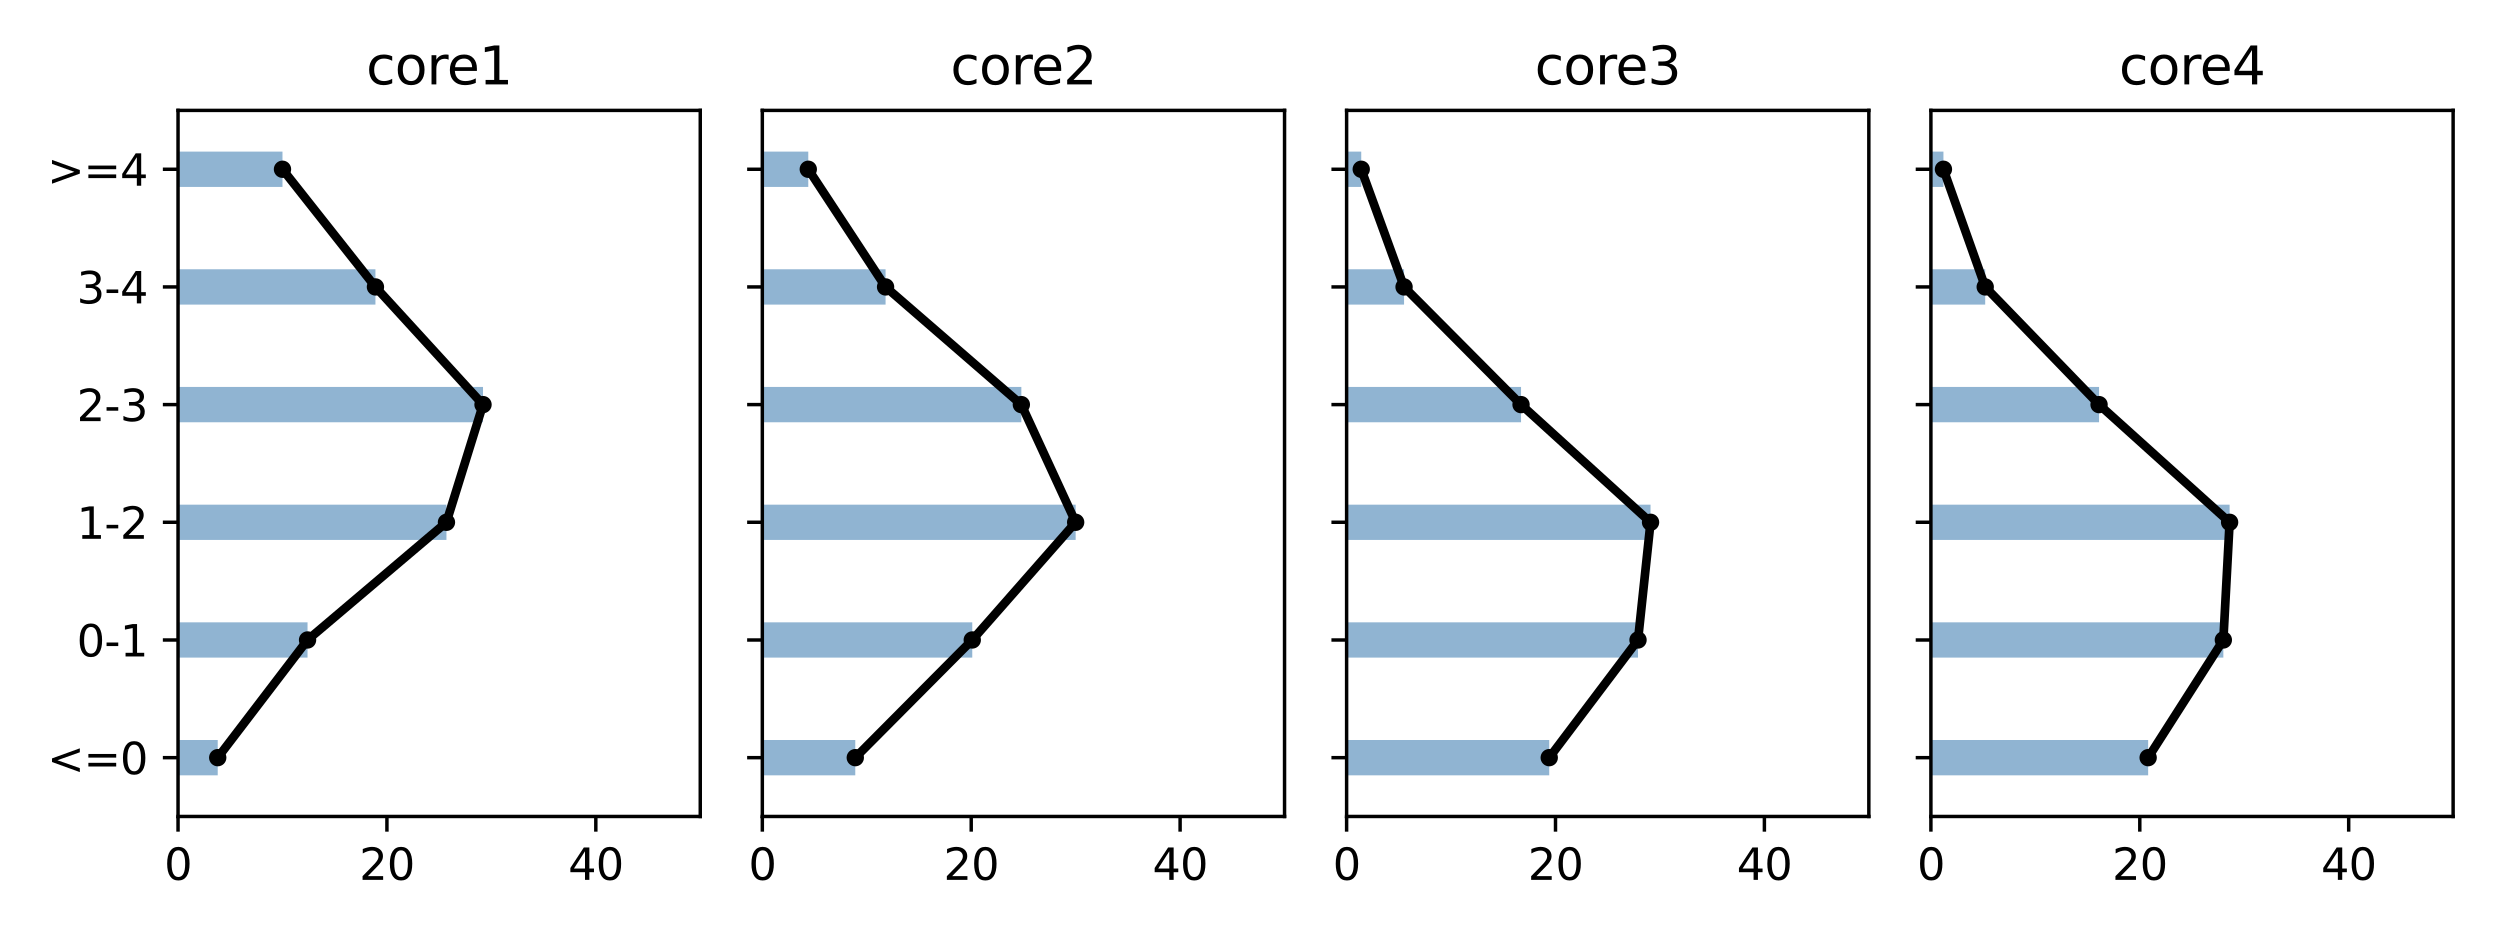 <?xml version="1.0" encoding="utf-8" standalone="no"?>
<!DOCTYPE svg PUBLIC "-//W3C//DTD SVG 1.1//EN"
  "http://www.w3.org/Graphics/SVG/1.1/DTD/svg11.dtd">
<svg xmlns:xlink="http://www.w3.org/1999/xlink" width="576pt" height="216pt" viewBox="0 0 576 216" xmlns="http://www.w3.org/2000/svg" version="1.1">
 <defs>
  <style type="text/css">*{stroke-linejoin: round; stroke-linecap: butt}</style>
 </defs>
 <g id="figure_1">
  <g id="patch_1">
   <path d="M 0 216 
L 576 216 
L 576 0 
L 0 0 
z
" style="fill: #ffffff"/>
  </g>
  <g id="axes_1">
   <g id="patch_2">
    <path d="M 41.02 188.12 
L 161.34 188.12 
L 161.34 25.44 
L 41.02 25.44 
z
" style="fill: #ffffff"/>
   </g>
   <g id="patch_3">
    <path d="M 41.02 178.63 
L 50.164 178.63 
L 50.164 170.496 
L 41.02 170.496 
z
" clip-path="url(#p8b880c8c3a)" style="fill: #4682b4; opacity: 0.6"/>
   </g>
   <g id="patch_4">
    <path d="M 41.02 151.517 
L 70.859 151.517 
L 70.859 143.383 
L 41.02 143.383 
z
" clip-path="url(#p8b880c8c3a)" style="fill: #4682b4; opacity: 0.6"/>
   </g>
   <g id="patch_5">
    <path d="M 41.02 124.404 
L 102.864 124.404 
L 102.864 116.27 
L 41.02 116.27 
z
" clip-path="url(#p8b880c8c3a)" style="fill: #4682b4; opacity: 0.6"/>
   </g>
   <g id="patch_6">
    <path d="M 41.02 97.29 
L 111.287 97.29 
L 111.287 89.156 
L 41.02 89.156 
z
" clip-path="url(#p8b880c8c3a)" style="fill: #4682b4; opacity: 0.6"/>
   </g>
   <g id="patch_7">
    <path d="M 41.02 70.177 
L 86.501 70.177 
L 86.501 62.043 
L 41.02 62.043 
z
" clip-path="url(#p8b880c8c3a)" style="fill: #4682b4; opacity: 0.6"/>
   </g>
   <g id="patch_8">
    <path d="M 41.02 43.064 
L 65.084 43.064 
L 65.084 34.93 
L 41.02 34.93 
z
" clip-path="url(#p8b880c8c3a)" style="fill: #4682b4; opacity: 0.6"/>
   </g>
   <g id="matplotlib.axis_1">
    <g id="xtick_1">
     <g id="line2d_1">
      <defs>
       <path id="m4fbf5d93ae" d="M 0 0 
L 0 3.5 
" style="stroke: #000000; stroke-width: 0.8"/>
      </defs>
      <g>
       <use xlink:href="#m4fbf5d93ae" x="41.02" y="188.12" style="stroke: #000000; stroke-width: 0.8"/>
      </g>
     </g>
     <g id="text_1">
      <!-- 0 -->
      <g transform="translate(37.839 202.718) scale(0.1 -0.1)">
       <defs>
        <path id="DejaVuSans-30" d="M 2034 4250 
Q 1547 4250 1301 3770 
Q 1056 3291 1056 2328 
Q 1056 1369 1301 889 
Q 1547 409 2034 409 
Q 2525 409 2770 889 
Q 3016 1369 3016 2328 
Q 3016 3291 2770 3770 
Q 2525 4250 2034 4250 
z
M 2034 4750 
Q 2819 4750 3233 4129 
Q 3647 3509 3647 2328 
Q 3647 1150 3233 529 
Q 2819 -91 2034 -91 
Q 1250 -91 836 529 
Q 422 1150 422 2328 
Q 422 3509 836 4129 
Q 1250 4750 2034 4750 
z
" transform="scale(0.016)"/>
       </defs>
       <use xlink:href="#DejaVuSans-30"/>
      </g>
     </g>
    </g>
    <g id="xtick_2">
     <g id="line2d_2">
      <g>
       <use xlink:href="#m4fbf5d93ae" x="89.148" y="188.12" style="stroke: #000000; stroke-width: 0.8"/>
      </g>
     </g>
     <g id="text_2">
      <!-- 20 -->
      <g transform="translate(82.785 202.718) scale(0.1 -0.1)">
       <defs>
        <path id="DejaVuSans-32" d="M 1228 531 
L 3431 531 
L 3431 0 
L 469 0 
L 469 531 
Q 828 903 1448 1529 
Q 2069 2156 2228 2338 
Q 2531 2678 2651 2914 
Q 2772 3150 2772 3378 
Q 2772 3750 2511 3984 
Q 2250 4219 1831 4219 
Q 1534 4219 1204 4116 
Q 875 4013 500 3803 
L 500 4441 
Q 881 4594 1212 4672 
Q 1544 4750 1819 4750 
Q 2544 4750 2975 4387 
Q 3406 4025 3406 3419 
Q 3406 3131 3298 2873 
Q 3191 2616 2906 2266 
Q 2828 2175 2409 1742 
Q 1991 1309 1228 531 
z
" transform="scale(0.016)"/>
       </defs>
       <use xlink:href="#DejaVuSans-32"/>
       <use xlink:href="#DejaVuSans-30" x="63.623"/>
      </g>
     </g>
    </g>
    <g id="xtick_3">
     <g id="line2d_3">
      <g>
       <use xlink:href="#m4fbf5d93ae" x="137.276" y="188.12" style="stroke: #000000; stroke-width: 0.8"/>
      </g>
     </g>
     <g id="text_3">
      <!-- 40 -->
      <g transform="translate(130.913 202.718) scale(0.1 -0.1)">
       <defs>
        <path id="DejaVuSans-34" d="M 2419 4116 
L 825 1625 
L 2419 1625 
L 2419 4116 
z
M 2253 4666 
L 3047 4666 
L 3047 1625 
L 3713 1625 
L 3713 1100 
L 3047 1100 
L 3047 0 
L 2419 0 
L 2419 1100 
L 313 1100 
L 313 1709 
L 2253 4666 
z
" transform="scale(0.016)"/>
       </defs>
       <use xlink:href="#DejaVuSans-34"/>
       <use xlink:href="#DejaVuSans-30" x="63.623"/>
      </g>
     </g>
    </g>
   </g>
   <g id="matplotlib.axis_2">
    <g id="ytick_1">
     <g id="line2d_4">
      <defs>
       <path id="ma6c236904a" d="M 0 0 
L -3.5 0 
" style="stroke: #000000; stroke-width: 0.8"/>
      </defs>
      <g>
       <use xlink:href="#ma6c236904a" x="41.02" y="174.563" style="stroke: #000000; stroke-width: 0.8"/>
      </g>
     </g>
     <g id="text_4">
      <!-- &lt;=0 -->
      <g transform="translate(10.898 178.363) scale(0.1 -0.1)">
       <defs>
        <path id="DejaVuSans-3c" d="M 4684 3150 
L 1459 2003 
L 4684 863 
L 4684 294 
L 678 1747 
L 678 2266 
L 4684 3719 
L 4684 3150 
z
" transform="scale(0.016)"/>
        <path id="DejaVuSans-3d" d="M 678 2906 
L 4684 2906 
L 4684 2381 
L 678 2381 
L 678 2906 
z
M 678 1631 
L 4684 1631 
L 4684 1100 
L 678 1100 
L 678 1631 
z
" transform="scale(0.016)"/>
       </defs>
       <use xlink:href="#DejaVuSans-3c"/>
       <use xlink:href="#DejaVuSans-3d" x="83.789"/>
       <use xlink:href="#DejaVuSans-30" x="167.578"/>
      </g>
     </g>
    </g>
    <g id="ytick_2">
     <g id="line2d_5">
      <g>
       <use xlink:href="#ma6c236904a" x="41.02" y="147.45" style="stroke: #000000; stroke-width: 0.8"/>
      </g>
     </g>
     <g id="text_5">
      <!-- 0-1 -->
      <g transform="translate(17.687 151.249) scale(0.1 -0.1)">
       <defs>
        <path id="DejaVuSans-2d" d="M 313 2009 
L 1997 2009 
L 1997 1497 
L 313 1497 
L 313 2009 
z
" transform="scale(0.016)"/>
        <path id="DejaVuSans-31" d="M 794 531 
L 1825 531 
L 1825 4091 
L 703 3866 
L 703 4441 
L 1819 4666 
L 2450 4666 
L 2450 531 
L 3481 531 
L 3481 0 
L 794 0 
L 794 531 
z
" transform="scale(0.016)"/>
       </defs>
       <use xlink:href="#DejaVuSans-30"/>
       <use xlink:href="#DejaVuSans-2d" x="63.623"/>
       <use xlink:href="#DejaVuSans-31" x="99.707"/>
      </g>
     </g>
    </g>
    <g id="ytick_3">
     <g id="line2d_6">
      <g>
       <use xlink:href="#ma6c236904a" x="41.02" y="120.337" style="stroke: #000000; stroke-width: 0.8"/>
      </g>
     </g>
     <g id="text_6">
      <!-- 1-2 -->
      <g transform="translate(17.687 124.136) scale(0.1 -0.1)">
       <use xlink:href="#DejaVuSans-31"/>
       <use xlink:href="#DejaVuSans-2d" x="63.623"/>
       <use xlink:href="#DejaVuSans-32" x="99.707"/>
      </g>
     </g>
    </g>
    <g id="ytick_4">
     <g id="line2d_7">
      <g>
       <use xlink:href="#ma6c236904a" x="41.02" y="93.223" style="stroke: #000000; stroke-width: 0.8"/>
      </g>
     </g>
     <g id="text_7">
      <!-- 2-3 -->
      <g transform="translate(17.687 97.023) scale(0.1 -0.1)">
       <defs>
        <path id="DejaVuSans-33" d="M 2597 2516 
Q 3050 2419 3304 2112 
Q 3559 1806 3559 1356 
Q 3559 666 3084 287 
Q 2609 -91 1734 -91 
Q 1441 -91 1130 -33 
Q 819 25 488 141 
L 488 750 
Q 750 597 1062 519 
Q 1375 441 1716 441 
Q 2309 441 2620 675 
Q 2931 909 2931 1356 
Q 2931 1769 2642 2001 
Q 2353 2234 1838 2234 
L 1294 2234 
L 1294 2753 
L 1863 2753 
Q 2328 2753 2575 2939 
Q 2822 3125 2822 3475 
Q 2822 3834 2567 4026 
Q 2313 4219 1838 4219 
Q 1578 4219 1281 4162 
Q 984 4106 628 3988 
L 628 4550 
Q 988 4650 1302 4700 
Q 1616 4750 1894 4750 
Q 2613 4750 3031 4423 
Q 3450 4097 3450 3541 
Q 3450 3153 3228 2886 
Q 3006 2619 2597 2516 
z
" transform="scale(0.016)"/>
       </defs>
       <use xlink:href="#DejaVuSans-32"/>
       <use xlink:href="#DejaVuSans-2d" x="63.623"/>
       <use xlink:href="#DejaVuSans-33" x="99.707"/>
      </g>
     </g>
    </g>
    <g id="ytick_5">
     <g id="line2d_8">
      <g>
       <use xlink:href="#ma6c236904a" x="41.02" y="66.11" style="stroke: #000000; stroke-width: 0.8"/>
      </g>
     </g>
     <g id="text_8">
      <!-- 3-4 -->
      <g transform="translate(17.687 69.909) scale(0.1 -0.1)">
       <use xlink:href="#DejaVuSans-33"/>
       <use xlink:href="#DejaVuSans-2d" x="63.623"/>
       <use xlink:href="#DejaVuSans-34" x="99.707"/>
      </g>
     </g>
    </g>
    <g id="ytick_6">
     <g id="line2d_9">
      <g>
       <use xlink:href="#ma6c236904a" x="41.02" y="38.997" style="stroke: #000000; stroke-width: 0.8"/>
      </g>
     </g>
     <g id="text_9">
      <!-- &gt;=4 -->
      <g transform="translate(10.898 42.796) scale(0.1 -0.1)">
       <defs>
        <path id="DejaVuSans-3e" d="M 678 3150 
L 678 3719 
L 4684 2266 
L 4684 1747 
L 678 294 
L 678 863 
L 3897 2003 
L 678 3150 
z
" transform="scale(0.016)"/>
       </defs>
       <use xlink:href="#DejaVuSans-3e"/>
       <use xlink:href="#DejaVuSans-3d" x="83.789"/>
       <use xlink:href="#DejaVuSans-34" x="167.578"/>
      </g>
     </g>
    </g>
   </g>
   <g id="line2d_10">
    <path d="M 50.164 174.563 
L 70.859 147.45 
L 102.864 120.337 
L 111.287 93.223 
L 86.501 66.11 
L 65.084 38.997 
" clip-path="url(#p8b880c8c3a)" style="fill: none; stroke: #000000; stroke-width: 2; stroke-linecap: square"/>
    <defs>
     <path id="m6dec8ac67c" d="M 0 1.5 
C 0.398 1.5 0.779 1.342 1.061 1.061 
C 1.342 0.779 1.5 0.398 1.5 0 
C 1.5 -0.398 1.342 -0.779 1.061 -1.061 
C 0.779 -1.342 0.398 -1.5 0 -1.5 
C -0.398 -1.5 -0.779 -1.342 -1.061 -1.061 
C -1.342 -0.779 -1.5 -0.398 -1.5 0 
C -1.5 0.398 -1.342 0.779 -1.061 1.061 
C -0.779 1.342 -0.398 1.5 0 1.5 
z
" style="stroke: #000000"/>
    </defs>
    <g clip-path="url(#p8b880c8c3a)">
     <use xlink:href="#m6dec8ac67c" x="50.164" y="174.563" style="stroke: #000000"/>
     <use xlink:href="#m6dec8ac67c" x="70.859" y="147.45" style="stroke: #000000"/>
     <use xlink:href="#m6dec8ac67c" x="102.864" y="120.337" style="stroke: #000000"/>
     <use xlink:href="#m6dec8ac67c" x="111.287" y="93.223" style="stroke: #000000"/>
     <use xlink:href="#m6dec8ac67c" x="86.501" y="66.11" style="stroke: #000000"/>
     <use xlink:href="#m6dec8ac67c" x="65.084" y="38.997" style="stroke: #000000"/>
    </g>
   </g>
   <g id="patch_9">
    <path d="M 41.02 188.12 
L 41.02 25.44 
" style="fill: none; stroke: #000000; stroke-width: 0.8; stroke-linejoin: miter; stroke-linecap: square"/>
   </g>
   <g id="patch_10">
    <path d="M 161.34 188.12 
L 161.34 25.44 
" style="fill: none; stroke: #000000; stroke-width: 0.8; stroke-linejoin: miter; stroke-linecap: square"/>
   </g>
   <g id="patch_11">
    <path d="M 41.02 188.12 
L 161.34 188.12 
" style="fill: none; stroke: #000000; stroke-width: 0.8; stroke-linejoin: miter; stroke-linecap: square"/>
   </g>
   <g id="patch_12">
    <path d="M 41.02 25.44 
L 161.34 25.44 
" style="fill: none; stroke: #000000; stroke-width: 0.8; stroke-linejoin: miter; stroke-linecap: square"/>
   </g>
   <g id="text_10">
    <!-- core1 -->
    <g transform="translate(84.369 19.44) scale(0.12 -0.12)">
     <defs>
      <path id="DejaVuSans-63" d="M 3122 3366 
L 3122 2828 
Q 2878 2963 2633 3030 
Q 2388 3097 2138 3097 
Q 1578 3097 1268 2742 
Q 959 2388 959 1747 
Q 959 1106 1268 751 
Q 1578 397 2138 397 
Q 2388 397 2633 464 
Q 2878 531 3122 666 
L 3122 134 
Q 2881 22 2623 -34 
Q 2366 -91 2075 -91 
Q 1284 -91 818 406 
Q 353 903 353 1747 
Q 353 2603 823 3093 
Q 1294 3584 2113 3584 
Q 2378 3584 2631 3529 
Q 2884 3475 3122 3366 
z
" transform="scale(0.016)"/>
      <path id="DejaVuSans-6f" d="M 1959 3097 
Q 1497 3097 1228 2736 
Q 959 2375 959 1747 
Q 959 1119 1226 758 
Q 1494 397 1959 397 
Q 2419 397 2687 759 
Q 2956 1122 2956 1747 
Q 2956 2369 2687 2733 
Q 2419 3097 1959 3097 
z
M 1959 3584 
Q 2709 3584 3137 3096 
Q 3566 2609 3566 1747 
Q 3566 888 3137 398 
Q 2709 -91 1959 -91 
Q 1206 -91 779 398 
Q 353 888 353 1747 
Q 353 2609 779 3096 
Q 1206 3584 1959 3584 
z
" transform="scale(0.016)"/>
      <path id="DejaVuSans-72" d="M 2631 2963 
Q 2534 3019 2420 3045 
Q 2306 3072 2169 3072 
Q 1681 3072 1420 2755 
Q 1159 2438 1159 1844 
L 1159 0 
L 581 0 
L 581 3500 
L 1159 3500 
L 1159 2956 
Q 1341 3275 1631 3429 
Q 1922 3584 2338 3584 
Q 2397 3584 2469 3576 
Q 2541 3569 2628 3553 
L 2631 2963 
z
" transform="scale(0.016)"/>
      <path id="DejaVuSans-65" d="M 3597 1894 
L 3597 1613 
L 953 1613 
Q 991 1019 1311 708 
Q 1631 397 2203 397 
Q 2534 397 2845 478 
Q 3156 559 3463 722 
L 3463 178 
Q 3153 47 2828 -22 
Q 2503 -91 2169 -91 
Q 1331 -91 842 396 
Q 353 884 353 1716 
Q 353 2575 817 3079 
Q 1281 3584 2069 3584 
Q 2775 3584 3186 3129 
Q 3597 2675 3597 1894 
z
M 3022 2063 
Q 3016 2534 2758 2815 
Q 2500 3097 2075 3097 
Q 1594 3097 1305 2825 
Q 1016 2553 972 2059 
L 3022 2063 
z
" transform="scale(0.016)"/>
     </defs>
     <use xlink:href="#DejaVuSans-63"/>
     <use xlink:href="#DejaVuSans-6f" x="54.98"/>
     <use xlink:href="#DejaVuSans-72" x="116.162"/>
     <use xlink:href="#DejaVuSans-65" x="155.025"/>
     <use xlink:href="#DejaVuSans-31" x="216.549"/>
    </g>
   </g>
  </g>
  <g id="axes_2">
   <g id="patch_13">
    <path d="M 175.64 188.12 
L 295.96 188.12 
L 295.96 25.44 
L 175.64 25.44 
z
" style="fill: #ffffff"/>
   </g>
   <g id="patch_14">
    <path d="M 175.64 178.63 
L 197.057 178.63 
L 197.057 170.496 
L 175.64 170.496 
z
" clip-path="url(#p32f683dfd7)" style="fill: #4682b4; opacity: 0.6"/>
   </g>
   <g id="patch_15">
    <path d="M 175.64 151.517 
L 224.009 151.517 
L 224.009 143.383 
L 175.64 143.383 
z
" clip-path="url(#p32f683dfd7)" style="fill: #4682b4; opacity: 0.6"/>
   </g>
   <g id="patch_16">
    <path d="M 175.64 124.404 
L 247.832 124.404 
L 247.832 116.27 
L 175.64 116.27 
z
" clip-path="url(#p32f683dfd7)" style="fill: #4682b4; opacity: 0.6"/>
   </g>
   <g id="patch_17">
    <path d="M 175.64 97.29 
L 235.319 97.29 
L 235.319 89.156 
L 175.64 89.156 
z
" clip-path="url(#p32f683dfd7)" style="fill: #4682b4; opacity: 0.6"/>
   </g>
   <g id="patch_18">
    <path d="M 175.64 70.177 
L 204.036 70.177 
L 204.036 62.043 
L 175.64 62.043 
z
" clip-path="url(#p32f683dfd7)" style="fill: #4682b4; opacity: 0.6"/>
   </g>
   <g id="patch_19">
    <path d="M 175.64 43.064 
L 186.228 43.064 
L 186.228 34.93 
L 175.64 34.93 
z
" clip-path="url(#p32f683dfd7)" style="fill: #4682b4; opacity: 0.6"/>
   </g>
   <g id="matplotlib.axis_3">
    <g id="xtick_4">
     <g id="line2d_11">
      <g>
       <use xlink:href="#m4fbf5d93ae" x="175.64" y="188.12" style="stroke: #000000; stroke-width: 0.8"/>
      </g>
     </g>
     <g id="text_11">
      <!-- 0 -->
      <g transform="translate(172.459 202.718) scale(0.1 -0.1)">
       <use xlink:href="#DejaVuSans-30"/>
      </g>
     </g>
    </g>
    <g id="xtick_5">
     <g id="line2d_12">
      <g>
       <use xlink:href="#m4fbf5d93ae" x="223.768" y="188.12" style="stroke: #000000; stroke-width: 0.8"/>
      </g>
     </g>
     <g id="text_12">
      <!-- 20 -->
      <g transform="translate(217.405 202.718) scale(0.1 -0.1)">
       <use xlink:href="#DejaVuSans-32"/>
       <use xlink:href="#DejaVuSans-30" x="63.623"/>
      </g>
     </g>
    </g>
    <g id="xtick_6">
     <g id="line2d_13">
      <g>
       <use xlink:href="#m4fbf5d93ae" x="271.896" y="188.12" style="stroke: #000000; stroke-width: 0.8"/>
      </g>
     </g>
     <g id="text_13">
      <!-- 40 -->
      <g transform="translate(265.534 202.718) scale(0.1 -0.1)">
       <use xlink:href="#DejaVuSans-34"/>
       <use xlink:href="#DejaVuSans-30" x="63.623"/>
      </g>
     </g>
    </g>
   </g>
   <g id="matplotlib.axis_4">
    <g id="ytick_7">
     <g id="line2d_14">
      <g>
       <use xlink:href="#ma6c236904a" x="175.64" y="174.563" style="stroke: #000000; stroke-width: 0.8"/>
      </g>
     </g>
    </g>
    <g id="ytick_8">
     <g id="line2d_15">
      <g>
       <use xlink:href="#ma6c236904a" x="175.64" y="147.45" style="stroke: #000000; stroke-width: 0.8"/>
      </g>
     </g>
    </g>
    <g id="ytick_9">
     <g id="line2d_16">
      <g>
       <use xlink:href="#ma6c236904a" x="175.64" y="120.337" style="stroke: #000000; stroke-width: 0.8"/>
      </g>
     </g>
    </g>
    <g id="ytick_10">
     <g id="line2d_17">
      <g>
       <use xlink:href="#ma6c236904a" x="175.64" y="93.223" style="stroke: #000000; stroke-width: 0.8"/>
      </g>
     </g>
    </g>
    <g id="ytick_11">
     <g id="line2d_18">
      <g>
       <use xlink:href="#ma6c236904a" x="175.64" y="66.11" style="stroke: #000000; stroke-width: 0.8"/>
      </g>
     </g>
    </g>
    <g id="ytick_12">
     <g id="line2d_19">
      <g>
       <use xlink:href="#ma6c236904a" x="175.64" y="38.997" style="stroke: #000000; stroke-width: 0.8"/>
      </g>
     </g>
    </g>
   </g>
   <g id="line2d_20">
    <path d="M 197.057 174.563 
L 224.009 147.45 
L 247.832 120.337 
L 235.319 93.223 
L 204.036 66.11 
L 186.228 38.997 
" clip-path="url(#p32f683dfd7)" style="fill: none; stroke: #000000; stroke-width: 2; stroke-linecap: square"/>
    <g clip-path="url(#p32f683dfd7)">
     <use xlink:href="#m6dec8ac67c" x="197.057" y="174.563" style="stroke: #000000"/>
     <use xlink:href="#m6dec8ac67c" x="224.009" y="147.45" style="stroke: #000000"/>
     <use xlink:href="#m6dec8ac67c" x="247.832" y="120.337" style="stroke: #000000"/>
     <use xlink:href="#m6dec8ac67c" x="235.319" y="93.223" style="stroke: #000000"/>
     <use xlink:href="#m6dec8ac67c" x="204.036" y="66.11" style="stroke: #000000"/>
     <use xlink:href="#m6dec8ac67c" x="186.228" y="38.997" style="stroke: #000000"/>
    </g>
   </g>
   <g id="patch_20">
    <path d="M 175.64 188.12 
L 175.64 25.44 
" style="fill: none; stroke: #000000; stroke-width: 0.8; stroke-linejoin: miter; stroke-linecap: square"/>
   </g>
   <g id="patch_21">
    <path d="M 295.96 188.12 
L 295.96 25.44 
" style="fill: none; stroke: #000000; stroke-width: 0.8; stroke-linejoin: miter; stroke-linecap: square"/>
   </g>
   <g id="patch_22">
    <path d="M 175.64 188.12 
L 295.96 188.12 
" style="fill: none; stroke: #000000; stroke-width: 0.8; stroke-linejoin: miter; stroke-linecap: square"/>
   </g>
   <g id="patch_23">
    <path d="M 175.64 25.44 
L 295.96 25.44 
" style="fill: none; stroke: #000000; stroke-width: 0.8; stroke-linejoin: miter; stroke-linecap: square"/>
   </g>
   <g id="text_14">
    <!-- core2 -->
    <g transform="translate(218.989 19.44) scale(0.12 -0.12)">
     <use xlink:href="#DejaVuSans-63"/>
     <use xlink:href="#DejaVuSans-6f" x="54.98"/>
     <use xlink:href="#DejaVuSans-72" x="116.162"/>
     <use xlink:href="#DejaVuSans-65" x="155.025"/>
     <use xlink:href="#DejaVuSans-32" x="216.549"/>
    </g>
   </g>
  </g>
  <g id="axes_3">
   <g id="patch_24">
    <path d="M 310.26 188.12 
L 430.58 188.12 
L 430.58 25.44 
L 310.26 25.44 
z
" style="fill: #ffffff"/>
   </g>
   <g id="patch_25">
    <path d="M 310.26 178.63 
L 356.944 178.63 
L 356.944 170.496 
L 310.26 170.496 
z
" clip-path="url(#peb0c1fc9df)" style="fill: #4682b4; opacity: 0.6"/>
   </g>
   <g id="patch_26">
    <path d="M 310.26 151.517 
L 377.399 151.517 
L 377.399 143.383 
L 310.26 143.383 
z
" clip-path="url(#peb0c1fc9df)" style="fill: #4682b4; opacity: 0.6"/>
   </g>
   <g id="patch_27">
    <path d="M 310.26 124.404 
L 380.286 124.404 
L 380.286 116.27 
L 310.26 116.27 
z
" clip-path="url(#peb0c1fc9df)" style="fill: #4682b4; opacity: 0.6"/>
   </g>
   <g id="patch_28">
    <path d="M 310.26 97.29 
L 350.447 97.29 
L 350.447 89.156 
L 310.26 89.156 
z
" clip-path="url(#peb0c1fc9df)" style="fill: #4682b4; opacity: 0.6"/>
   </g>
   <g id="patch_29">
    <path d="M 310.26 70.177 
L 323.495 70.177 
L 323.495 62.043 
L 310.26 62.043 
z
" clip-path="url(#peb0c1fc9df)" style="fill: #4682b4; opacity: 0.6"/>
   </g>
   <g id="patch_30">
    <path d="M 310.26 43.064 
L 313.629 43.064 
L 313.629 34.93 
L 310.26 34.93 
z
" clip-path="url(#peb0c1fc9df)" style="fill: #4682b4; opacity: 0.6"/>
   </g>
   <g id="matplotlib.axis_5">
    <g id="xtick_7">
     <g id="line2d_21">
      <g>
       <use xlink:href="#m4fbf5d93ae" x="310.26" y="188.12" style="stroke: #000000; stroke-width: 0.8"/>
      </g>
     </g>
     <g id="text_15">
      <!-- 0 -->
      <g transform="translate(307.079 202.718) scale(0.1 -0.1)">
       <use xlink:href="#DejaVuSans-30"/>
      </g>
     </g>
    </g>
    <g id="xtick_8">
     <g id="line2d_22">
      <g>
       <use xlink:href="#m4fbf5d93ae" x="358.388" y="188.12" style="stroke: #000000; stroke-width: 0.8"/>
      </g>
     </g>
     <g id="text_16">
      <!-- 20 -->
      <g transform="translate(352.026 202.718) scale(0.1 -0.1)">
       <use xlink:href="#DejaVuSans-32"/>
       <use xlink:href="#DejaVuSans-30" x="63.623"/>
      </g>
     </g>
    </g>
    <g id="xtick_9">
     <g id="line2d_23">
      <g>
       <use xlink:href="#m4fbf5d93ae" x="406.516" y="188.12" style="stroke: #000000; stroke-width: 0.8"/>
      </g>
     </g>
     <g id="text_17">
      <!-- 40 -->
      <g transform="translate(400.154 202.718) scale(0.1 -0.1)">
       <use xlink:href="#DejaVuSans-34"/>
       <use xlink:href="#DejaVuSans-30" x="63.623"/>
      </g>
     </g>
    </g>
   </g>
   <g id="matplotlib.axis_6">
    <g id="ytick_13">
     <g id="line2d_24">
      <g>
       <use xlink:href="#ma6c236904a" x="310.26" y="174.563" style="stroke: #000000; stroke-width: 0.8"/>
      </g>
     </g>
    </g>
    <g id="ytick_14">
     <g id="line2d_25">
      <g>
       <use xlink:href="#ma6c236904a" x="310.26" y="147.45" style="stroke: #000000; stroke-width: 0.8"/>
      </g>
     </g>
    </g>
    <g id="ytick_15">
     <g id="line2d_26">
      <g>
       <use xlink:href="#ma6c236904a" x="310.26" y="120.337" style="stroke: #000000; stroke-width: 0.8"/>
      </g>
     </g>
    </g>
    <g id="ytick_16">
     <g id="line2d_27">
      <g>
       <use xlink:href="#ma6c236904a" x="310.26" y="93.223" style="stroke: #000000; stroke-width: 0.8"/>
      </g>
     </g>
    </g>
    <g id="ytick_17">
     <g id="line2d_28">
      <g>
       <use xlink:href="#ma6c236904a" x="310.26" y="66.11" style="stroke: #000000; stroke-width: 0.8"/>
      </g>
     </g>
    </g>
    <g id="ytick_18">
     <g id="line2d_29">
      <g>
       <use xlink:href="#ma6c236904a" x="310.26" y="38.997" style="stroke: #000000; stroke-width: 0.8"/>
      </g>
     </g>
    </g>
   </g>
   <g id="line2d_30">
    <path d="M 356.944 174.563 
L 377.399 147.45 
L 380.286 120.337 
L 350.447 93.223 
L 323.495 66.11 
L 313.629 38.997 
" clip-path="url(#peb0c1fc9df)" style="fill: none; stroke: #000000; stroke-width: 2; stroke-linecap: square"/>
    <g clip-path="url(#peb0c1fc9df)">
     <use xlink:href="#m6dec8ac67c" x="356.944" y="174.563" style="stroke: #000000"/>
     <use xlink:href="#m6dec8ac67c" x="377.399" y="147.45" style="stroke: #000000"/>
     <use xlink:href="#m6dec8ac67c" x="380.286" y="120.337" style="stroke: #000000"/>
     <use xlink:href="#m6dec8ac67c" x="350.447" y="93.223" style="stroke: #000000"/>
     <use xlink:href="#m6dec8ac67c" x="323.495" y="66.11" style="stroke: #000000"/>
     <use xlink:href="#m6dec8ac67c" x="313.629" y="38.997" style="stroke: #000000"/>
    </g>
   </g>
   <g id="patch_31">
    <path d="M 310.26 188.12 
L 310.26 25.44 
" style="fill: none; stroke: #000000; stroke-width: 0.8; stroke-linejoin: miter; stroke-linecap: square"/>
   </g>
   <g id="patch_32">
    <path d="M 430.58 188.12 
L 430.58 25.44 
" style="fill: none; stroke: #000000; stroke-width: 0.8; stroke-linejoin: miter; stroke-linecap: square"/>
   </g>
   <g id="patch_33">
    <path d="M 310.26 188.12 
L 430.58 188.12 
" style="fill: none; stroke: #000000; stroke-width: 0.8; stroke-linejoin: miter; stroke-linecap: square"/>
   </g>
   <g id="patch_34">
    <path d="M 310.26 25.44 
L 430.58 25.44 
" style="fill: none; stroke: #000000; stroke-width: 0.8; stroke-linejoin: miter; stroke-linecap: square"/>
   </g>
   <g id="text_18">
    <!-- core3 -->
    <g transform="translate(353.609 19.44) scale(0.12 -0.12)">
     <use xlink:href="#DejaVuSans-63"/>
     <use xlink:href="#DejaVuSans-6f" x="54.98"/>
     <use xlink:href="#DejaVuSans-72" x="116.162"/>
     <use xlink:href="#DejaVuSans-65" x="155.025"/>
     <use xlink:href="#DejaVuSans-33" x="216.549"/>
    </g>
   </g>
  </g>
  <g id="axes_4">
   <g id="patch_35">
    <path d="M 444.88 188.12 
L 565.2 188.12 
L 565.2 25.44 
L 444.88 25.44 
z
" style="fill: #ffffff"/>
   </g>
   <g id="patch_36">
    <path d="M 444.88 178.63 
L 494.933 178.63 
L 494.933 170.496 
L 444.88 170.496 
z
" clip-path="url(#p0801af4fb2)" style="fill: #4682b4; opacity: 0.6"/>
   </g>
   <g id="patch_37">
    <path d="M 444.88 151.517 
L 512.259 151.517 
L 512.259 143.383 
L 444.88 143.383 
z
" clip-path="url(#p0801af4fb2)" style="fill: #4682b4; opacity: 0.6"/>
   </g>
   <g id="patch_38">
    <path d="M 444.88 124.404 
L 513.703 124.404 
L 513.703 116.27 
L 444.88 116.27 
z
" clip-path="url(#p0801af4fb2)" style="fill: #4682b4; opacity: 0.6"/>
   </g>
   <g id="patch_39">
    <path d="M 444.88 97.29 
L 483.623 97.29 
L 483.623 89.156 
L 444.88 89.156 
z
" clip-path="url(#p0801af4fb2)" style="fill: #4682b4; opacity: 0.6"/>
   </g>
   <g id="patch_40">
    <path d="M 444.88 70.177 
L 457.393 70.177 
L 457.393 62.043 
L 444.88 62.043 
z
" clip-path="url(#p0801af4fb2)" style="fill: #4682b4; opacity: 0.6"/>
   </g>
   <g id="patch_41">
    <path d="M 444.88 43.064 
L 447.768 43.064 
L 447.768 34.93 
L 444.88 34.93 
z
" clip-path="url(#p0801af4fb2)" style="fill: #4682b4; opacity: 0.6"/>
   </g>
   <g id="matplotlib.axis_7">
    <g id="xtick_10">
     <g id="line2d_31">
      <g>
       <use xlink:href="#m4fbf5d93ae" x="444.88" y="188.12" style="stroke: #000000; stroke-width: 0.8"/>
      </g>
     </g>
     <g id="text_19">
      <!-- 0 -->
      <g transform="translate(441.699 202.718) scale(0.1 -0.1)">
       <use xlink:href="#DejaVuSans-30"/>
      </g>
     </g>
    </g>
    <g id="xtick_11">
     <g id="line2d_32">
      <g>
       <use xlink:href="#m4fbf5d93ae" x="493.008" y="188.12" style="stroke: #000000; stroke-width: 0.8"/>
      </g>
     </g>
     <g id="text_20">
      <!-- 20 -->
      <g transform="translate(486.646 202.718) scale(0.1 -0.1)">
       <use xlink:href="#DejaVuSans-32"/>
       <use xlink:href="#DejaVuSans-30" x="63.623"/>
      </g>
     </g>
    </g>
    <g id="xtick_12">
     <g id="line2d_33">
      <g>
       <use xlink:href="#m4fbf5d93ae" x="541.136" y="188.12" style="stroke: #000000; stroke-width: 0.8"/>
      </g>
     </g>
     <g id="text_21">
      <!-- 40 -->
      <g transform="translate(534.774 202.718) scale(0.1 -0.1)">
       <use xlink:href="#DejaVuSans-34"/>
       <use xlink:href="#DejaVuSans-30" x="63.623"/>
      </g>
     </g>
    </g>
   </g>
   <g id="matplotlib.axis_8">
    <g id="ytick_19">
     <g id="line2d_34">
      <g>
       <use xlink:href="#ma6c236904a" x="444.88" y="174.563" style="stroke: #000000; stroke-width: 0.8"/>
      </g>
     </g>
    </g>
    <g id="ytick_20">
     <g id="line2d_35">
      <g>
       <use xlink:href="#ma6c236904a" x="444.88" y="147.45" style="stroke: #000000; stroke-width: 0.8"/>
      </g>
     </g>
    </g>
    <g id="ytick_21">
     <g id="line2d_36">
      <g>
       <use xlink:href="#ma6c236904a" x="444.88" y="120.337" style="stroke: #000000; stroke-width: 0.8"/>
      </g>
     </g>
    </g>
    <g id="ytick_22">
     <g id="line2d_37">
      <g>
       <use xlink:href="#ma6c236904a" x="444.88" y="93.223" style="stroke: #000000; stroke-width: 0.8"/>
      </g>
     </g>
    </g>
    <g id="ytick_23">
     <g id="line2d_38">
      <g>
       <use xlink:href="#ma6c236904a" x="444.88" y="66.11" style="stroke: #000000; stroke-width: 0.8"/>
      </g>
     </g>
    </g>
    <g id="ytick_24">
     <g id="line2d_39">
      <g>
       <use xlink:href="#ma6c236904a" x="444.88" y="38.997" style="stroke: #000000; stroke-width: 0.8"/>
      </g>
     </g>
    </g>
   </g>
   <g id="line2d_40">
    <path d="M 494.933 174.563 
L 512.259 147.45 
L 513.703 120.337 
L 483.623 93.223 
L 457.393 66.11 
L 447.768 38.997 
" clip-path="url(#p0801af4fb2)" style="fill: none; stroke: #000000; stroke-width: 2; stroke-linecap: square"/>
    <g clip-path="url(#p0801af4fb2)">
     <use xlink:href="#m6dec8ac67c" x="494.933" y="174.563" style="stroke: #000000"/>
     <use xlink:href="#m6dec8ac67c" x="512.259" y="147.45" style="stroke: #000000"/>
     <use xlink:href="#m6dec8ac67c" x="513.703" y="120.337" style="stroke: #000000"/>
     <use xlink:href="#m6dec8ac67c" x="483.623" y="93.223" style="stroke: #000000"/>
     <use xlink:href="#m6dec8ac67c" x="457.393" y="66.11" style="stroke: #000000"/>
     <use xlink:href="#m6dec8ac67c" x="447.768" y="38.997" style="stroke: #000000"/>
    </g>
   </g>
   <g id="patch_42">
    <path d="M 444.88 188.12 
L 444.88 25.44 
" style="fill: none; stroke: #000000; stroke-width: 0.8; stroke-linejoin: miter; stroke-linecap: square"/>
   </g>
   <g id="patch_43">
    <path d="M 565.2 188.12 
L 565.2 25.44 
" style="fill: none; stroke: #000000; stroke-width: 0.8; stroke-linejoin: miter; stroke-linecap: square"/>
   </g>
   <g id="patch_44">
    <path d="M 444.88 188.12 
L 565.2 188.12 
" style="fill: none; stroke: #000000; stroke-width: 0.8; stroke-linejoin: miter; stroke-linecap: square"/>
   </g>
   <g id="patch_45">
    <path d="M 444.88 25.44 
L 565.2 25.44 
" style="fill: none; stroke: #000000; stroke-width: 0.8; stroke-linejoin: miter; stroke-linecap: square"/>
   </g>
   <g id="text_22">
    <!-- core4 -->
    <g transform="translate(488.229 19.44) scale(0.12 -0.12)">
     <use xlink:href="#DejaVuSans-63"/>
     <use xlink:href="#DejaVuSans-6f" x="54.98"/>
     <use xlink:href="#DejaVuSans-72" x="116.162"/>
     <use xlink:href="#DejaVuSans-65" x="155.025"/>
     <use xlink:href="#DejaVuSans-34" x="216.549"/>
    </g>
   </g>
  </g>
 </g>
 <defs>
  <clipPath id="p8b880c8c3a">
   <rect x="41.02" y="25.44" width="120.32" height="162.68"/>
  </clipPath>
  <clipPath id="p32f683dfd7">
   <rect x="175.64" y="25.44" width="120.32" height="162.68"/>
  </clipPath>
  <clipPath id="peb0c1fc9df">
   <rect x="310.26" y="25.44" width="120.32" height="162.68"/>
  </clipPath>
  <clipPath id="p0801af4fb2">
   <rect x="444.88" y="25.44" width="120.32" height="162.68"/>
  </clipPath>
 </defs>
</svg>
